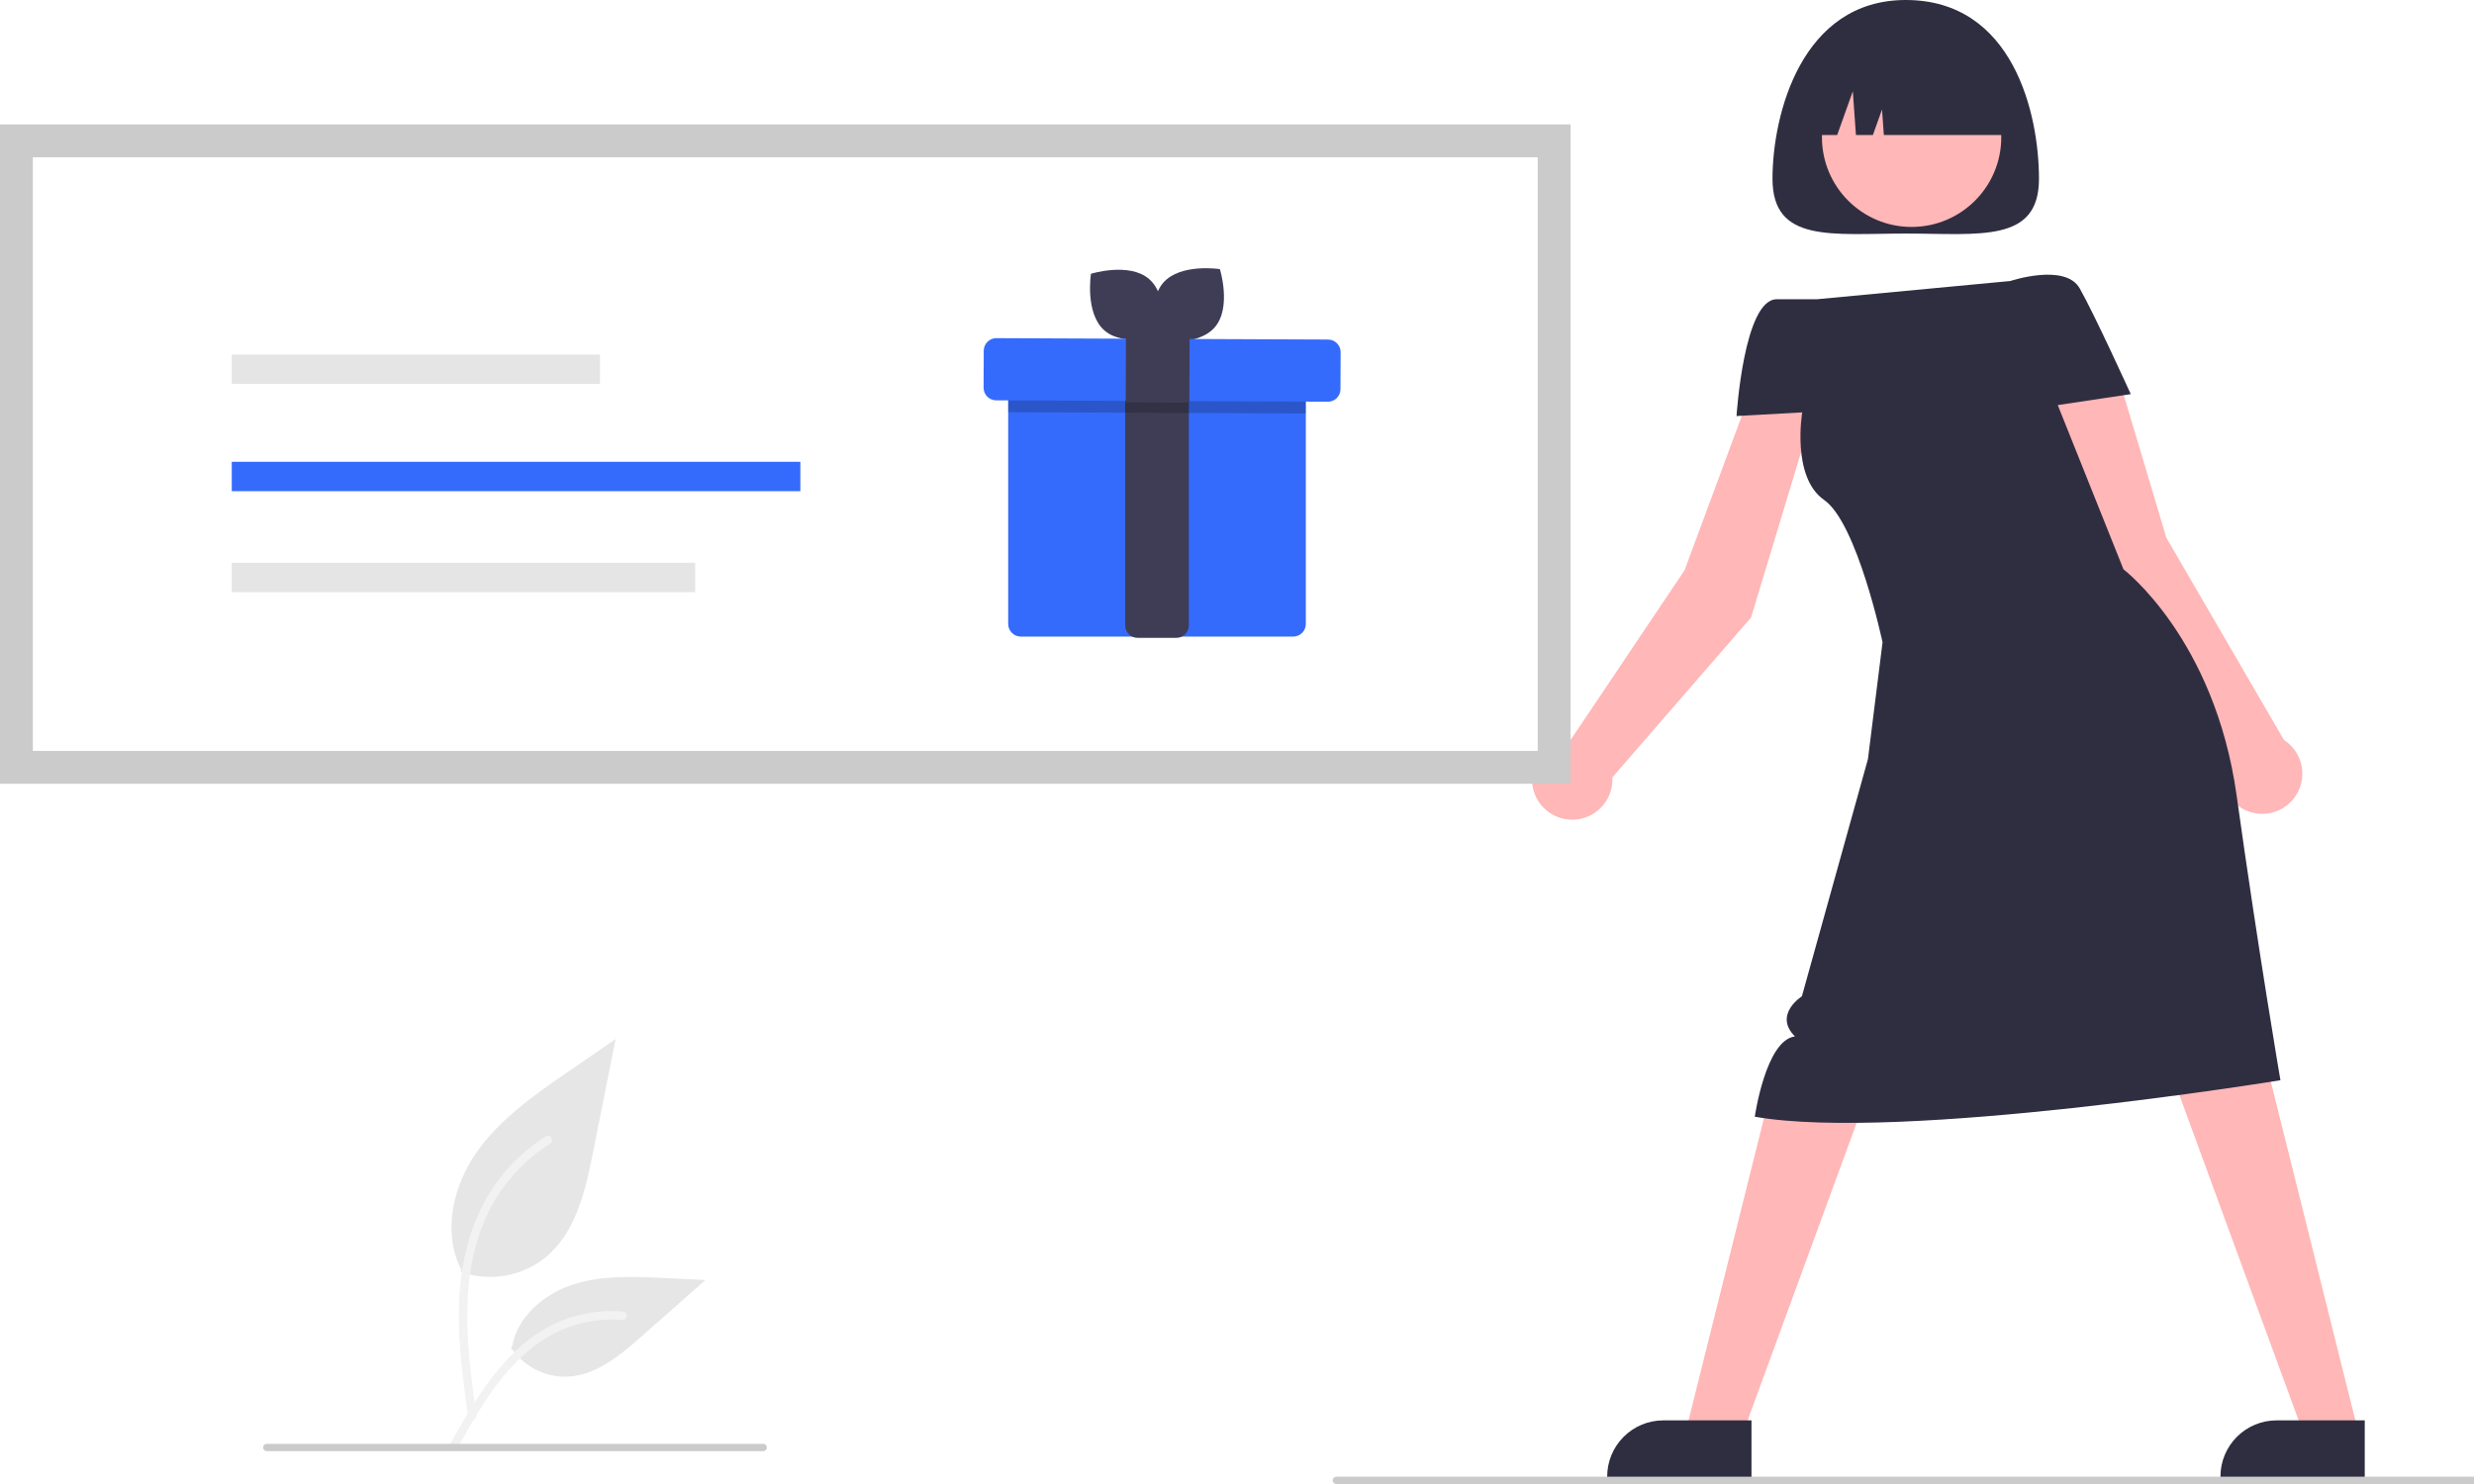 <svg width="500" height="300" viewBox="0 0 500 300" fill="none" xmlns="http://www.w3.org/2000/svg">
<rect x="0" y="0" width="500" height="300" fill="#808080" stroke="none"/>
<g clip-path="url(#clip0_1_250)">
<rect width="500" height="300" fill="white"/>
<g clip-path="url(#clip1_1_250)">
<path d="M367.053 81.335L353.897 79.005L340.46 115.269L317.515 149.451C315.899 149.497 314.334 150.023 313.02 150.963C311.705 151.903 310.7 153.213 310.133 154.726C309.567 156.24 309.464 157.888 309.839 159.46C310.213 161.032 311.048 162.456 312.236 163.552C313.424 164.647 314.911 165.364 316.508 165.61C318.106 165.856 319.74 165.62 321.203 164.933C322.665 164.246 323.89 163.138 324.72 161.752C325.55 160.365 325.948 158.763 325.863 157.149L353.887 124.841L367.053 81.335Z" fill="#FFB7B7"/>
<path d="M412.082 36.15C412.082 49.188 400.026 47.216 385.154 47.216C370.282 47.216 358.226 49.188 358.226 36.15C358.226 23.111 364.115 0 385.154 0C406.918 0 412.082 23.111 412.082 36.15Z" fill="#2F2E41"/>
<path d="M461.59 149.59L437.825 108.705L426.759 71.649L413.479 73.125L423.808 117.39L450.262 152.198C449.434 153.562 449.027 155.139 449.09 156.733C449.154 158.327 449.686 159.866 450.621 161.159C451.555 162.452 452.85 163.441 454.343 164.002C455.836 164.563 457.462 164.671 459.016 164.313C460.571 163.955 461.985 163.147 463.083 161.99C464.18 160.832 464.912 159.376 465.187 157.805C465.461 156.234 465.267 154.616 464.627 153.155C463.987 151.694 462.931 150.454 461.59 149.59Z" fill="#FFB7B7"/>
<path d="M438.011 214.686L465.308 289.2H476.537L457.274 212.014L438.011 214.686Z" fill="#FFB7B7"/>
<path d="M378.253 218.744L350.956 293.257H339.727L358.99 216.072L378.253 218.744Z" fill="#FFB7B7"/>
<path d="M406.288 56.807C406.288 56.807 417.354 53.118 420.305 58.282C423.256 63.447 430.633 79.677 430.633 79.677L415.878 81.891L429.158 115.09C429.158 115.09 447.602 129.107 452.028 160.83C456.455 192.554 460.881 218.375 460.881 218.375C460.881 218.375 384.155 230.917 354.645 225.753C354.645 225.753 356.858 210.26 362.76 209.522C358.334 205.096 364.166 201.407 364.166 201.407L377.515 153.453L380.466 129.845C380.466 129.845 375.327 105.703 368.662 101.072C361.998 96.441 364.236 83.366 364.236 83.366L350.956 84.104C350.956 84.104 352.432 60.496 359.071 60.496H367.187L406.288 56.807Z" fill="#2F2E41"/>
<path d="M477.92 298.857L448.756 298.856V298.487C448.757 295.476 449.953 292.589 452.081 290.461C454.21 288.332 457.097 287.136 460.108 287.136L477.921 287.136L477.92 298.857Z" fill="#2F2E41"/>
<path d="M353.978 298.857L324.814 298.856V298.487C324.814 295.476 326.01 292.589 328.139 290.461C330.267 288.332 333.155 287.136 336.165 287.136L353.978 287.136L353.978 298.857Z" fill="#2F2E41"/>
<path d="M386.339 45.876C396.347 45.876 404.459 37.763 404.459 27.756C404.459 17.748 396.347 9.636 386.339 9.636C376.332 9.636 368.219 17.748 368.219 27.756C368.219 37.763 376.332 45.876 386.339 45.876Z" fill="#FFB7B7"/>
<path d="M364.128 27.297H371.295L374.457 18.444L375.089 27.297H378.514L380.359 22.133L380.728 27.297H406.18C406.18 22.21 404.159 17.331 400.562 13.733C396.965 10.136 392.086 8.115 386.999 8.115H383.31C378.222 8.115 373.344 10.136 369.746 13.733C366.149 17.331 364.128 22.21 364.128 27.297Z" fill="#2F2E41"/>
<path d="M551.158 300H270.073C269.878 300 269.69 299.922 269.552 299.784C269.413 299.646 269.335 299.458 269.335 299.262C269.335 299.067 269.413 298.879 269.552 298.741C269.69 298.602 269.878 298.525 270.073 298.525H551.158C551.353 298.525 551.541 298.602 551.679 298.741C551.818 298.879 551.895 299.067 551.895 299.262C551.895 299.458 551.818 299.646 551.679 299.784C551.541 299.922 551.353 300 551.158 300Z" fill="#CBCBCB"/>
<path d="M317.42 25.151H0V158.442H317.42V25.151Z" fill="#CBCBCB"/>
<path d="M6.64 151.802H310.78V31.791H6.64V151.802Z" fill="white"/>
<path d="M263.911 74.969V126.145C263.91 126.819 263.641 127.466 263.165 127.942C262.688 128.419 262.042 128.688 261.367 128.689H206.3C205.626 128.688 204.98 128.419 204.503 127.942C204.027 127.466 203.758 126.819 203.757 126.145V74.969C203.757 74.294 204.025 73.648 204.502 73.171C204.979 72.694 205.626 72.425 206.3 72.425H261.367C262.042 72.425 262.689 72.694 263.166 73.171C263.643 73.648 263.911 74.294 263.911 74.969Z" fill="#356BFC"/>
<path d="M237.724 128.946H229.943C229.277 128.954 228.636 128.698 228.159 128.233C227.682 127.769 227.409 127.134 227.399 126.468V73.382C227.409 72.716 227.682 72.081 228.159 71.617C228.636 71.152 229.277 70.896 229.943 70.904H237.724C238.39 70.896 239.031 71.152 239.508 71.617C239.985 72.081 240.258 72.716 240.268 73.382V126.468C240.258 127.134 239.985 127.769 239.508 128.233C239.031 128.698 238.39 128.954 237.724 128.946Z" fill="#3F3D56"/>
<path d="M232.231 56.406C236.231 59.868 234.968 67.878 234.968 67.878C234.968 67.878 227.221 70.277 223.222 66.815C219.223 63.354 220.485 55.343 220.485 55.343C220.485 55.343 228.232 52.945 232.231 56.406Z" fill="#3F3D56"/>
<path d="M245.515 66.152C242.066 70.162 234.051 68.924 234.051 68.924C234.051 68.924 231.629 61.185 235.077 57.175C238.526 53.165 246.541 54.403 246.541 54.403C246.541 54.403 248.964 62.142 245.515 66.152Z" fill="#3F3D56"/>
<path opacity="0.2" d="M263.911 74.969V83.585L203.757 83.331V74.969C203.757 74.294 204.025 73.648 204.502 73.171C204.979 72.694 205.626 72.425 206.3 72.425H261.367C262.042 72.425 262.689 72.694 263.166 73.171C263.643 73.648 263.911 74.294 263.911 74.969Z" fill="black"/>
<path d="M270.389 80.207C270.15 80.52 269.843 80.774 269.49 80.948C269.137 81.121 268.749 81.211 268.356 81.209L201.318 80.928C200.984 80.927 200.654 80.859 200.346 80.73C200.038 80.601 199.758 80.413 199.523 80.175C199.288 79.938 199.101 79.657 198.975 79.348C198.848 79.039 198.784 78.708 198.785 78.374L198.817 70.892C198.819 70.217 199.09 69.571 199.569 69.096C200.048 68.621 200.696 68.356 201.37 68.359H201.371L268.408 68.64C268.742 68.641 269.073 68.708 269.381 68.838C269.689 68.967 269.969 69.155 270.204 69.392C270.439 69.63 270.626 69.911 270.752 70.22C270.879 70.529 270.943 70.86 270.942 71.194L270.91 78.676C270.909 79.23 270.725 79.768 270.389 80.207Z" fill="#356BFC"/>
<path d="M227.56 67.871L227.506 81.338L240.375 81.39L240.429 67.923L227.56 67.871Z" fill="#3F3D56"/>
<path d="M121.256 71.684H46.84V77.625H121.256V71.684Z" fill="#E5E5E5"/>
<path d="M161.754 93.355H46.84V99.296H161.754V93.355Z" fill="#356BFC"/>
<path d="M140.492 113.771H46.84V119.712H140.492V113.771Z" fill="#E5E5E5"/>
<path d="M93.129 257.129C96.023 258.147 99.131 258.402 102.152 257.869C105.173 257.337 108.007 256.036 110.379 254.091C116.421 249.019 118.316 240.667 119.857 232.931L124.416 210.048L114.871 216.62C108.007 221.346 100.988 226.225 96.236 233.07C91.483 239.916 89.41 249.262 93.227 256.67" fill="#E6E6E6"/>
<path d="M94.603 286.426C93.401 277.674 92.165 268.808 93.01 259.962C93.758 252.105 96.155 244.433 101.035 238.139C103.626 234.806 106.777 231.949 110.349 229.699C111.28 229.111 112.138 230.587 111.21 231.172C105.03 235.078 100.25 240.845 97.559 247.643C94.587 255.202 94.109 263.443 94.621 271.473C94.931 276.329 95.588 281.153 96.249 285.972C96.301 286.189 96.268 286.419 96.158 286.614C96.047 286.809 95.866 286.954 95.653 287.021C95.434 287.08 95.202 287.05 95.005 286.939C94.809 286.827 94.664 286.642 94.603 286.425L94.603 286.426Z" fill="#F2F2F2"/>
<path d="M103.25 272.382C104.491 274.269 106.197 275.804 108.204 276.841C110.211 277.877 112.451 278.378 114.708 278.298C120.51 278.022 125.345 273.975 129.697 270.13L142.572 258.762L134.051 258.355C127.924 258.061 121.637 257.786 115.801 259.678C109.964 261.57 104.581 266.116 103.514 272.157" fill="#E6E6E6"/>
<path d="M91.207 291.457C96.99 281.224 103.699 269.85 115.686 266.215C119.019 265.207 122.513 264.847 125.982 265.152C127.075 265.246 126.802 266.931 125.711 266.837C119.897 266.354 114.094 267.889 109.28 271.184C104.647 274.337 101.039 278.722 97.986 283.371C96.116 286.219 94.441 289.188 92.766 292.152C92.231 293.1 90.665 292.416 91.207 291.457Z" fill="#F2F2F2"/>
<path d="M154.246 293.36H53.911C53.716 293.36 53.528 293.283 53.39 293.144C53.251 293.006 53.173 292.818 53.173 292.623C53.173 292.427 53.251 292.239 53.39 292.101C53.528 291.963 53.716 291.885 53.911 291.885H154.246C154.441 291.885 154.629 291.963 154.767 292.101C154.906 292.239 154.984 292.427 154.984 292.623C154.984 292.818 154.906 293.006 154.767 293.144C154.629 293.283 154.441 293.36 154.246 293.36Z" fill="#CBCBCB"/>
</g>
</g>
<defs>
<clipPath id="clip0_1_250">
<rect width="500" height="300" fill="white"/>
</clipPath>
<clipPath id="clip1_1_250">
<rect width="551.895" height="300" fill="white"/>
</clipPath>
</defs>
</svg>
